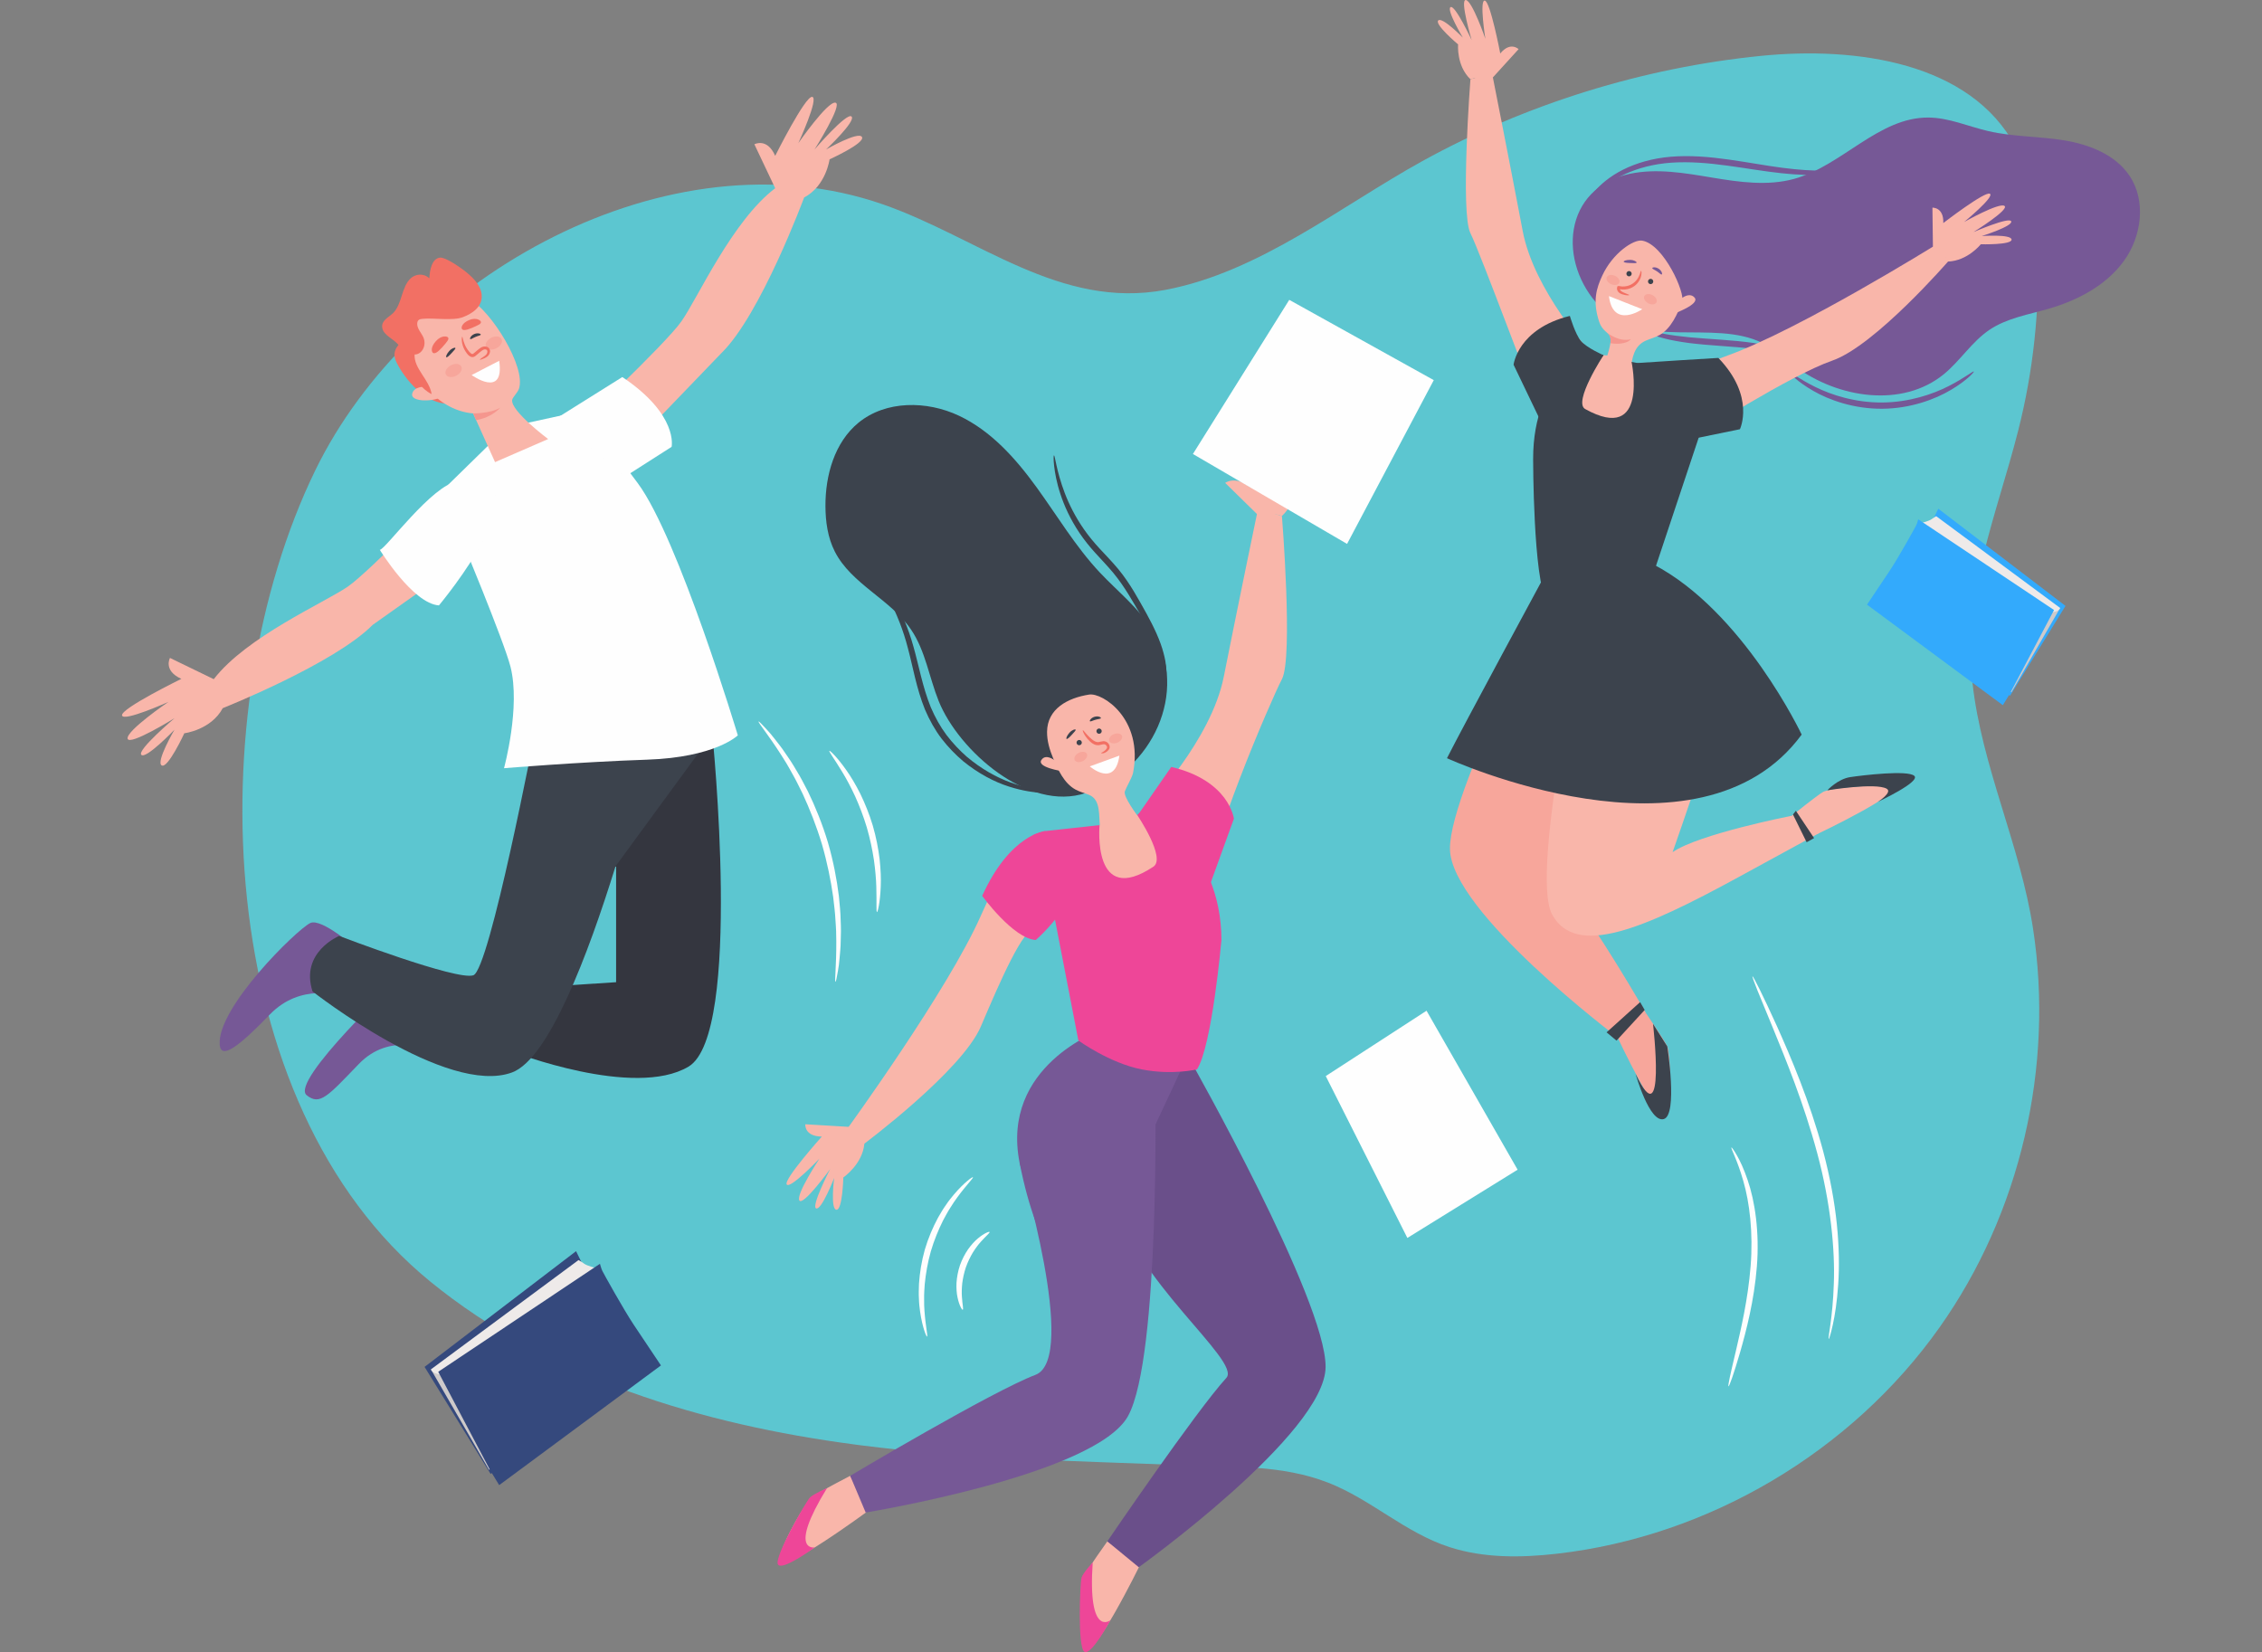 <?xml version="1.0" encoding="UTF-8"?>
<!DOCTYPE svg PUBLIC "-//W3C//DTD SVG 1.1//EN" "http://www.w3.org/Graphics/SVG/1.1/DTD/svg11.dtd">
<!-- Creator: CorelDRAW X8 -->
<svg xmlns="http://www.w3.org/2000/svg" xml:space="preserve" width="100%" height="100%" version="1.1" style="shape-rendering:geometricPrecision; text-rendering:geometricPrecision; image-rendering:optimizeQuality; fill-rule:evenodd; clip-rule:evenodd"
viewBox="0 0 5750000 4200000"
 xmlns:xlink="http://www.w3.org/1999/xlink">
 <rect x="0" y="0" width="5750000" height="4200000" fill="#808080" stroke="none"/>
 <defs>
  <style type="text/css">
   <![CDATA[
    .fil16 {fill:none}
    .fil1 {fill:#F7CAB2}
    .fil6 {fill:#33AAFC;fill-rule:nonzero}
    .fil9 {fill:#34363F;fill-rule:nonzero}
    .fil3 {fill:#35497D;fill-rule:nonzero}
    .fil10 {fill:#3C434D;fill-rule:nonzero}
    .fil0 {fill:#5CC6D0;fill-rule:nonzero}
    .fil15 {fill:#6A4F8A;fill-rule:nonzero}
    .fil8 {fill:#765896;fill-rule:nonzero}
    .fil4 {fill:#CECACA;fill-rule:nonzero}
    .fil14 {fill:#EE4698;fill-rule:nonzero}
    .fil5 {fill:#EEEAE9;fill-rule:nonzero}
    .fil7 {fill:#F27064;fill-rule:nonzero}
    .fil13 {fill:#F5968E;fill-rule:nonzero}
    .fil12 {fill:#F7A69B;fill-rule:nonzero}
    .fil11 {fill:#F9B6AA;fill-rule:nonzero}
    .fil2 {fill:#FEFEFE;fill-rule:nonzero}
   ]]>
  </style>
 </defs>
 <g id="Layer_x0020_1">
  <g id="_1745817558512">
   <g id="_2425181835824">
    <path class="fil0" d="M2184769 3673888c273493,35173 549348,40431 824557,50972 126181,4834 249886,-986 366380,44273 109061,42389 196162,127463 308710,163934 87358,28287 181572,27296 272802,16918 385868,-43903 749135,-258794 973417,-575835 205420,-290381 291190,-661930 237387,-1013202 -32638,-213065 -130679,-411768 -154182,-626451 -24854,-226950 61828,-424819 116607,-640647 38187,-150503 54878,-306446 49398,-461615 -3162,-89390 -14403,-181034 -56688,-259854 -114891,-214121 -404581,-254518 -646373,-230383 -299284,29866 -597878,122205 -861185,267598 -207901,114802 -413820,281902 -652420,327206 -269043,51075 -477147,-133294 -719274,-217391 -544795,-189212 -1202542,182475 -1442711,676831 -296487,610278 -262740,1608618 292201,2061522 302426,246813 692126,363465 1079123,414515 4084,547 8168,1075 12252,1608l-1 1z"/>
    <path class="fil1" d="M2709020 2224735c0,-1697 -3482,-3423 -4301,0 0,1677 3458,3413 4301,0z"/>
    <path class="fil2" d="M4401342 2917187c858,-498 6175,6545 14052,20415 7941,13821 17786,34813 26951,61902 18768,53990 30551,133698 23582,220602 -6945,86909 -27035,163194 -42532,217495 -15843,54326 -27523,87299 -29535,86741 -2220,-612 5643,-34729 18654,-89587 12686,-54844 30778,-130729 37550,-215852 6817,-85099 -2876,-162558 -18457,-216104 -15138,-53813 -32761,-84305 -30265,-85612z"/>
    <path class="fil2" d="M4454868 2482236c1006,-439 7458,11379 18225,33161 10758,21777 25861,53512 43755,93099 35469,79205 83215,190076 117830,318802 17037,64373 28638,126975 34522,184448 5914,57482 6511,109702 3551,153285 -2876,43598 -8370,78573 -13673,102387 -5238,23819 -9401,36663 -10324,36446 -2940,-567 10023,-53038 12780,-139370 3413,-86150 -7892,-205844 -42207,-333116 -34246,-127301 -80019,-238231 -112799,-318422 -16504,-40125 -29861,-72590 -39089,-95053 -9036,-22541 -13569,-35203 -12573,-35666l2 -1z"/>
    <path class="fil2" d="M2473147 2992736c1840,1988 -16183,19162 -39568,51075 -5805,8025 -12104,16790 -17993,26808 -6457,9643 -12065,20711 -18319,32130 -11616,23306 -22635,49778 -31138,78588 -8119,28929 -12869,57206 -15429,83111 -774,12992 -1909,25353 -1573,36964 -335,11616 335,22393 982,32273 2846,39449 8967,63584 6353,64289 -1573,543 -11670,-22758 -17525,-63145 -1386,-10077 -2737,-21165 -2994,-33161 -903,-11981 -256,-24785 163,-38280 1815,-26916 6304,-56397 14758,-86445 8814,-29930 20691,-57300 33471,-81054 6822,-11655 13081,-22827 20228,-32500 6580,-10023 13623,-18714 20169,-26497 26428,-31084 47376,-45452 48417,-44155l-2 -1z"/>
    <path class="fil2" d="M2515443 3131988c1327,2126 -8721,9806 -21826,24494 -6649,7265 -13633,16652 -20514,27552 -6595,11078 -12908,23789 -17870,37807 -4740,14097 -7586,28001 -9229,40791 -1312,12829 -1583,24519 -834,34339 1273,19651 4449,31898 2081,32746 -1712,710 -8849,-10481 -13219,-31257 -2279,-10348 -3216,-23015 -2629,-37057 927,-13993 3611,-29343 8804,-44747 5401,-15325 12755,-29052 20657,-40653 8173,-11414 16721,-20820 24899,-27557 16238,-13673 28776,-18077 29678,-16459l2 1z"/>
    <path class="fil2" d="M1928323 1834265c834,-720 7931,6294 20129,19636 6215,6605 13525,14911 21274,25170 7843,10166 17244,21451 26078,35020 4572,6698 9347,13707 14324,21027 4923,7344 9386,15394 14363,23528 10181,16144 19301,34369 29234,53384 18738,38571 36643,82352 50917,129816 13806,47588 22586,94076 27814,136638 1998,21347 4247,41615 4474,60698 242,9524 868,18723 730,27557 -197,8834 -395,17328 -592,25422 -44,16203 -1810,30788 -2856,43583 -937,12814 -2555,23774 -4163,32672 -2994,17845 -5154,27582 -6230,27434 -2816,-370 2461,-39918 2022,-103817 -138,-7991 -291,-16341 -439,-25062 -187,-8696 -1100,-17742 -1633,-27099 -784,-18758 -3492,-38631 -5840,-59574 -5944,-41733 -14975,-87240 -28534,-133955 -14003,-46577 -31168,-89691 -48851,-127952 -9406,-18852 -17939,-36998 -27474,-53181 -4646,-8138 -8790,-16223 -13367,-23636 -4602,-7394 -9031,-14496 -13258,-21259 -34359,-53896 -60279,-84211 -58124,-86051l2 1z"/>
    <path class="fil2" d="M2108262 1908715c1351,-1204 19601,15868 42813,48772 11685,16376 23986,37023 35972,60822 11636,23967 22748,51179 31607,80684 8582,29560 14052,58454 17303,84892 2871,26497 3768,50508 2846,70608 -1598,40239 -7645,64481 -9426,64205 -2560,-311 -523,-24869 -1805,-64205 -533,-19680 -2555,-43021 -6131,-68699 -3956,-25629 -9692,-53576 -18028,-82302 -8617,-28647 -18980,-55228 -29585,-78889 -10955,-23513 -21930,-44204 -32179,-60999 -20297,-33738 -35356,-53236 -33388,-54888l1 -1z"/>
    <polygon class="fil3" points="1478171,3209018 1464350,3180780 1079247,3475003 1247260,3747194 1630597,3423963 "/>
    <polygon class="fil4" points="1095386,3481297 1242969,3736539 1252419,3732317 1120985,3493692 "/>
    <path class="fil5" d="M1470570 3203429l-375184 277868c0,0 1578,5968 10891,9643 9312,3680 14708,2752 14708,2752l394440 -269966c0,0 -22743,-5283 -30995,-11438 -8252,-6175 -13860,-8859 -13860,-8859z"/>
    <path class="fil3" d="M1525068 3212840l-411132 274607 133520 253048 21515 35069 411146 -304310c0,0 -43312,-64629 -69310,-103650 -26004,-39020 -77030,-131054 -79821,-136948 -2772,-5879 -5919,-17816 -5919,-17816l1 0z"/>
    <polygon class="fil6" points="4915516,1317008 4927132,1293288 5250496,1540367 5109429,1768921 4787535,1497505 "/>
    <polygon class="fil4" points="5236966,1545640 5113025,1759978 5105093,1756437 5215461,1556052 "/>
    <path class="fil5" d="M4921904 1312317l315063 233323c0,0 -1332,5021 -9150,8109 -7818,3078 -12356,2303 -12356,2303l-331231 -226689c0,0 19098,-4444 26028,-9623 6925,-5169 11645,-7423 11645,-7423l1 0z"/>
    <path class="fil6" d="M4876136 1320214l345239 230595 -112109 212498 -18077 29437 -345259 -255534c0,0 36372,-54266 58212,-87032 21821,-32766 64674,-110057 67022,-114999 2338,-4952 4972,-14965 4972,-14965z"/>
    <path class="fil7" d="M1018421 872306c0,0 -24411,16898 -12208,45072 12208,28174 65729,111749 138043,108927 2959,-118 -91087,-154000 -91087,-154000l-34749 0 1 1z"/>
    <path class="fil8" d="M907801 2413025c0,0 -90416,-80783 -119369,-66316 -35365,17683 -237802,216025 -229890,309474 3246,38261 47795,5470 127192,-76877 79402,-82337 179387,-47050 179387,-47050l42680 -119231z"/>
    <path class="fil8" d="M1127496 2549233l-109169 -65483c0,0 -282938,265270 -238734,300626 33535,26837 53236,2777 132633,-79555 79397,-82352 179984,-35015 179984,-35015l35286 -120573z"/>
    <path class="fil9" d="M1360360 1858838c0,0 397479,25057 450403,7394 0,0 77681,763074 -60545,845401 -138221,82357 -448391,-38226 -448391,-38226l83747 -164664 180566 -11774 0 -294061 -12943 2940 -192838 -347010 1 0z"/>
    <path class="fil10" d="M862127 2379346c0,0 -99965,41171 -67623,141161 0,0 341264,267593 507323,205835 93035,-34581 192976,-298549 262888,-524044l246049 -336065c0,0 -116035,5805 -154759,5657 -73976,-281 -295644,-13051 -295644,-13051 0,0 -115774,605794 -157028,620493 -41255,14689 -341205,-99985 -341205,-99985l-1 -1z"/>
    <path class="fil11" d="M1452991 1099054c0,0 238206,-223498 279367,-282322 41166,-58809 129402,-255830 238191,-338181l-52930 -111734c0,0 32352,-17638 52930,29397 0,0 76447,-152910 94086,-149970 17658,2935 -35267,117618 -35267,117618 0,0 73537,-105869 94110,-102910 20568,2940 -52945,119014 -52945,119014 0,0 82332,-95487 94110,-83728 11759,11764 -64703,83728 -64703,83728 0,0 82327,-47272 91151,-31691 8839,15586 -82322,56762 -82322,56762 0,0 -8829,67638 -64689,97035 0,0 -110624,298875 -210614,395920l-321194 333811 -59283 -132751 2 2z"/>
    <path class="fil11" d="M1168637 1214887c0,0 -225692,236100 -284901,276708 -59204,40584 -257028,127000 -340376,235030l-111256 -53990c0,0 -17939,32184 28924,53201 0,0 -153630,75017 -150843,92715 2762,17668 117949,-34191 117949,-34191 0,0 -106555,72541 -103803,93124 2747,20613 119498,-51810 119498,-51810 0,0 -96251,81434 -84591,93297 11636,11892 84315,-63899 84315,-63899 0,0 -48032,81888 -32514,90865 15493,8962 57507,-81794 57507,-81794 0,0 67717,-8178 97652,-63796 0,0 283101,-112617 381083,-211704l352293 -249625 -130936 -124129 -1 -2z"/>
    <path class="fil2" d="M1253248 1120787l-114146 111739 28943 125984c0,0 112479,270000 129466,335868 26428,102427 -16316,258587 -16316,258587 0,0 190662,-15823 364145,-21708 173478,-5875 230225,-61764 230225,-61764 0,0 -150409,-500956 -254246,-640997 -103872,-140012 -141644,-183851 -141644,-183851l-152910 33432 -73518 42710 1 0z"/>
    <path class="fil2" d="M1588272 1211982l118945 -75999c0,0 18171,-81424 -125269,-177453l-168200 105386 174524 148066z"/>
    <path class="fil2" d="M1163152 1223696c-65207,9150 -184369,174415 -197662,174090 0,0 83866,136855 150301,141299 0,0 292349,-349748 47361,-315388l0 -1z"/>
    <path class="fil11" d="M1393338 1116160c0,0 -94781,-70805 -91501,-99048 834,-7103 13974,-18659 17387,-28904 18373,-55125 -70238,-197198 -124667,-227128 -42833,-23562 -24060,-25644 -114185,27917 -90135,53566 -38789,146192 1465,194086 38049,45280 81631,64689 120834,67949l55751 123823 134916 -58696 0 1z"/>
    <path class="fil11" d="M1081837 983083c0,0 -30739,-1702 -34152,18797 -3413,20494 56353,20494 78554,5120l-44402 -23917z"/>
    <path class="fil7" d="M1097211 1001881c-5850,-37023 -45284,-64551 -43326,-100626 18916,138 31059,-23281 22447,-43287 -3384,-7867 -9125,-14610 -12785,-22368 -3660,-7749 -4632,-17905 982,-22280 2654,-2067 6249,-2427 9702,-2787 28041,-2876 76063,5529 101864,-4025 24578,-9100 50903,-26818 48333,-56915 -2229,-26196 -25362,-47450 -46616,-63495 -12193,-9204 -46991,-33274 -60111,-31099 -20055,3344 -24904,30073 -26354,52461 -14018,-13357 -34695,-11206 -46888,-345 -12193,10846 -17959,28105 -23271,44772 -5322,16662 -10950,33970 -22975,45023 -11216,10328 -28938,18136 -26625,35681 2772,20913 30088,28347 42720,46167 -3102,-4370 -5746,23552 -3961,28292 5396,14260 18842,23685 28573,34606 20721,23246 30847,46656 58291,60225z"/>
    <path class="fil2" d="M1268943 917216l-70040 36224c0,0 84127,61068 70040,-36224z"/>
    <path class="fil12" d="M1172578 931584c3832,7261 -1840,17767 -12652,23454 -10812,5692 -22674,4419 -26502,-2846 -3823,-7261 1845,-17762 12657,-23454 10817,-5692 22684,-4419 26497,2846z"/>
    <path class="fil12" d="M1274857 861716c3828,7261 -1840,17762 -12652,23463 -10817,5692 -22684,4405 -26497,-2856 -3832,-7251 1840,-17752 12652,-23444 10817,-5702 22679,-4429 26497,2836l0 1z"/>
    <path class="fil7" d="M1220048 914651c-326,-404 982,-2131 4025,-4316 2876,-2244 7912,-4636 11645,-8661 3699,-3911 5041,-12030 -626,-13174 -5894,-1998 -12573,4755 -20238,11172 -1909,1573 -3783,3137 -5633,4676 -1746,1583 -5401,3926 -9199,3458 -7226,-1159 -10289,-5993 -13076,-9209 -5554,-7137 -8977,-14595 -10876,-21052 -3754,-13041 -2067,-21461 -1164,-21382 1273,-69 1687,8025 6461,19498 2397,5702 6003,12183 11246,18299 2540,3098 5756,5988 8045,6082 977,49 1716,-276 3532,-1790 1825,-1539 3675,-3102 5559,-4671 3852,-3127 7196,-6284 11616,-9219 4291,-2895 10422,-4720 15887,-2856 5870,1524 9293,8360 8272,13100 -656,4834 -3053,8400 -5781,10999 -5786,4824 -10940,5993 -14191,7448 -3334,1263 -5149,2047 -5505,1598l1 0z"/>
    <path class="fil13" d="M1202671 1051032c0,0 44683,252 68935,-14664 0,0 -20519,25175 -61552,31715l-7384 -17051 1 0z"/>
    <path class="fil10" d="M1222045 850678c-404,2210 -6649,2895 -13253,5810 -6688,2703 -11517,6718 -13392,5470 -1909,-1021 1258,-8987 10294,-12795 9031,-3837 16953,-567 16351,1514l0 1z"/>
    <path class="fil10" d="M1134495 908101c-1687,-1233 952,-8439 7394,-15636 6501,-7354 14822,-9806 15700,-7759 927,2012 -4143,6674 -9845,13135 -5796,6447 -11428,11636 -13248,10259l-1 1z"/>
    <path class="fil7" d="M1100550 897013c-3615,-2698 -6442,-14166 7413,-29644 13988,-15818 29614,-13046 31489,-8642 2007,4316 -3191,10457 -15463,24361 -12459,13865 -19508,16859 -23439,13924l0 1z"/>
    <path class="fil7" d="M1174107 836048c-2003,-3749 207,-14654 18225,-22250 18275,-7852 30453,809 30280,5307 -35,4474 -6915,7611 -22955,14526 -16193,6792 -23399,6501 -25550,2417z"/>
    <path class="fil8" d="M5017543 944546c1174,1169 -18230,23005 -58503,46774 -39760,23755 -102357,47312 -174341,47835 -71998,533 -134926,-22087 -175037,-45255 -40609,-23177 -60348,-44727 -59184,-45921 1682,-2126 23759,16055 64403,35972 40283,19976 100967,39810 169690,39311 68733,-508 129121,-21244 169093,-41807 40377,-20509 62163,-39015 63880,-36909l-1 0z"/>
    <path class="fil8" d="M4578376 911549c-1110,2432 -22586,-6501 -58785,-14560 -18033,-4267 -39928,-7542 -64319,-10585 -24475,-2693 -51514,-4844 -80083,-6881 -28588,-2012 -55943,-4301 -80798,-7374 -24820,-3310 -47154,-7231 -65542,-12203 -36919,-9638 -57833,-21032 -57093,-22650 952,-2427 22941,5080 59495,11670 18255,3472 40253,6166 64758,8617 24568,2244 51702,4074 80315,6096 28638,2037 56027,4646 80867,8212 24785,3897 47060,8429 65241,14225 36569,11147 56752,23917 55943,25432l1 1z"/>
    <path class="fil8" d="M4142918 441914c68615,-14551 139735,-2012 208932,9505 69212,11532 141057,21930 208720,3364 122156,-33526 214890,-156944 341555,-155963 52160,419 101336,22694 152160,34478 63100,14644 128830,13056 192778,23503 63919,10457 129964,36155 166094,89923 42863,63806 31099,153827 -13865,216163 -44984,62341 -117022,100296 -190810,121811 -51480,15004 -106338,23676 -150878,53527 -45058,30201 -74484,78795 -116479,113150 -105342,86140 -269295,61458 -378119,-20267 -27340,-20539 -52693,-44352 -83412,-59386 -124943,-61162 -304631,19809 -412236,-91477 -109273,-112997 -93706,-302431 75560,-338329l0 -2z"/>
    <path class="fil12" d="M4108622 2630495c0,0 114476,245368 127873,199950 13357,-45462 8938,-154577 1771,-170168 -7206,-15586 -54000,-84408 -54000,-84408l-75644 54626z"/>
    <path class="fil11" d="M4936395 646357c10585,13569 3517,-1016 15508,18575 49852,-1756 83308,-43938 83308,-43938 0,0 79136,2091 78208,-12030 -903,-14156 -75846,-8868 -75846,-8868 0,0 79284,-24914 74933,-37343 -4326,-12410 -95857,27212 -95857,27212 0,0 92364,-57344 78716,-66528 -13638,-9179 -102510,40890 -102510,40890 0,0 77237,-63456 65660,-71629 -11557,-8178 -118674,74376 -118674,74376 1559,-40609 -27587,-39183 -27587,-39183l1218 99176c0,0 18038,13046 22921,19291l2 -1z"/>
    <path class="fil11" d="M3763595 197493c-16948,3112 -3798,-2772 -25782,3931 -36095,-34418 -31311,-88502 -31311,-88502 0,0 -60531,-50957 -50493,-60915 10097,-9978 62617,43716 62617,43716 0,0 -42725,-71254 -31237,-77671 11468,-6397 53640,83989 53640,83989 0,0 -31030,-104187 -14723,-102007 16287,2195 49526,98594 49526,98594 0,0 -15626,-98688 -1564,-97124 14062,1544 39385,134423 39385,134423 25792,-31410 46616,-10999 46616,-10999l-65379 71895c0,0 -23513,-755 -31296,671l1 -1z"/>
    <path class="fil11" d="M4174273 611752c-21910,-3581 -74844,31602 -101332,88946 -14812,32080 -25027,64684 -8000,116893 8000,24554 24785,27617 28509,38616 4755,13939 -10930,57828 -10930,57828l62489 25239c4069,-30152 8661,-60501 39405,-73592 11497,-4893 23789,-8005 34635,-14215 29289,-16795 44924,-53507 56945,-83560 8972,-22452 -46843,-147154 -101721,-156155z"/>
    <path class="fil12" d="M4099877 1463964l-104690 -42014c0,0 -310703,576175 -309420,736030 1297,159860 426743,479904 426743,479904l71757 -62015c0,0 -131355,-229032 -201583,-309785 -70213,-80773 117194,-802119 117194,-802119l-1 -1z"/>
    <path class="fil11" d="M4619690 2120311c0,0 230748,-109485 184379,-119152 -46365,-9623 -154804,3645 -169734,12065 -14965,8429 -79747,60649 -79747,60649l65103 46439 -1 -1z"/>
    <path class="fil11" d="M4202713 1458968l-158824 57783c0,0 -158863,698741 -98219,808457 60629,109746 230960,37116 473541,-95279 203196,-110915 203196,-110915 203196,-110915l-67821 -45141c0,0 -236440,46330 -302840,92527 0,0 34640,-98180 80857,-236776 46182,-138606 78036,-280087 -129890,-470656z"/>
    <path class="fil11" d="M4007217 982926c0,-46429 14940,-80019 61374,-80019 46444,0 110595,16292 110595,62726 0,46439 -36584,121845 -83017,121845 -46429,0 -88951,-58109 -88951,-104552l-1 0z"/>
    <path class="fil11" d="M4043889 896273c0,0 -144367,-156244 -173241,-309282 -28894,-153033 -77957,-401355 -77957,-401355l-54878 15789c0,0 -25999,339375 0,391353 25974,51973 152959,397997 191634,488871l114442 -185375 0 -1z"/>
    <path class="fil11" d="M4198989 1018034c0,0 11088,-48599 193656,-114649 182549,-66055 526945,-280112 526945,-280112l34369 39301c0,0 -187131,216153 -295999,254074 -108868,37925 -340100,187402 -363889,199373 -35972,18087 -35533,40870 -95082,-97987z"/>
    <path class="fil10" d="M4043889 896273c0,0 -146675,47534 -146675,270706 0,0 89,305681 34665,361289 0,0 56195,14388 126260,0 73463,-15113 144574,-69300 144574,-69300l115364 -346379 -13796 -162291 -156875 -30305c0,0 45013,210313 -117811,119902 -31646,-17569 46542,-136889 46542,-136889l-32248 -6733z"/>
    <path class="fil10" d="M3919780 1077781l-72280 -150572c0,0 10363,-91334 143050,-124075 0,0 13416,46039 28130,63633 14694,17594 57512,36293 57512,36293l-156412 174721z"/>
    <path class="fil10" d="M4193016 1138306l229826 -47105c0,0 39957,-82791 -54784,-181261 0,0 -179259,10817 -202461,12745 -22857,1909 -7162,19488 -7162,19488l34581 196133z"/>
    <path class="fil10" d="M3931504 1453813c0,0 -217376,401893 -253289,473719 0,0 641308,294579 901645,-60018 0,0 -148101,-313430 -377034,-432755l0 0 -98762 -29560 -168698 46675 -3862 1938 0 1z"/>
    <path class="fil11" d="M4267569 764109c0,0 24761,-24761 39997,-7621 15231,17140 -55213,41901 -55213,41901l15216 -34280z"/>
    <path class="fil8" d="M4720508 426391c256,868 -9312,4997 -27587,9332 -18215,4380 -45255,8360 -78815,9046 -33555,671 -73454,-2313 -117130,-8237 -43691,-5796 -91181,-14304 -141136,-19754 -49872,-5327 -97825,-6304 -140293,557 -42478,6752 -79249,20667 -107339,36904 -28120,16381 -47662,34547 -59672,48313 -12084,13747 -17510,22541 -18733,21801 -671,-350 2935,-10250 13904,-25663 10856,-15399 30048,-35696 58661,-54049 28588,-18240 66597,-33900 110752,-41753 44214,-7956 93671,-7334 144406,-1909 50789,5544 98313,14536 141521,21061 43198,6654 82218,10723 115088,11497 65892,1825 105771,-9870 106372,-7147l1 1z"/>
    <path class="fil7" d="M4141482 750056c-69,972 -7127,1642 -17895,-1919 -2668,-937 -5805,-2175 -8730,-4858 -1455,-1332 -2787,-3122 -3620,-5263 -1169,-2994 -1075,-6383 79,-8977 360,-528 350,-1766 1021,-1790l2081 -54c1351,-197 2940,252 4498,543 2831,543 3734,449 5771,592 3541,74 7241,-281 10906,-1100 15024,-3162 25101,-14102 29609,-23098 4740,-9056 5149,-15873 6407,-15789 883,-113 2649,7122 -1258,18053 -1993,5347 -5450,11497 -11039,16889 -5549,5376 -13239,9796 -21984,11705 -4360,972 -8745,1327 -12953,1110 -1840,-79 -4730,-449 -5588,-636 -774,-138 -671,-311 -809,-207 -94,84 -148,242 -138,449 311,1051 878,2037 1677,2940 1608,1805 3931,3167 6210,4301 9322,4558 15927,5924 15754,7113l1 -4z"/>
    <path class="fil2" d="M4089934 752730l84650 33353c0,0 -74401,51307 -84650,-33353z"/>
    <path class="fil12" d="M4210738 768785c-3009,5702 -12331,6708 -20844,2229 -8489,-4479 -12953,-12721 -9934,-18437 3009,-5702 12321,-6708 20830,-2229 8489,4474 12953,12721 9949,18437l-1 0z"/>
    <path class="fil12" d="M4116253 718681c-2565,5919 -11779,7630 -20598,3818 -8819,-3808 -13885,-11705 -11335,-17628 2570,-5924 11788,-7621 20613,-3818 8799,3818 13880,11705 11320,17628z"/>
    <path class="fil13" d="M4084888 845578c0,0 29693,24854 60639,16844 0,0 -10674,16016 -51766,10141 0,0 3423,-17638 -8873,-26985z"/>
    <path class="fil10" d="M4202615 715604c0,3714 -3004,6708 -6703,6708 -3714,0 -6698,-2994 -6698,-6708 0,-3704 2984,-6693 6698,-6693 3699,0 6703,2989 6703,6693z"/>
    <path class="fil10" d="M4147727 695839c0,3699 -3009,6703 -6708,6703 -3699,0 -6693,-3004 -6693,-6703 0,-3704 2994,-6708 6693,-6708 3699,0 6708,3004 6708,6708z"/>
    <path class="fil8" d="M4224164 697743c-2072,873 -6072,-3966 -12134,-7887 -5934,-4094 -11946,-5929 -11936,-8188 -197,-2151 8203,-3887 16346,1583 8173,5426 9796,13845 7724,14491l0 1z"/>
    <path class="fil8" d="M4127430 665199c-138,-2091 7068,-4740 16711,-4474 9820,207 17071,4972 16080,6965 -937,2007 -7773,1144 -16390,977 -8666,-252 -16262,-1189 -16400,-3467l-1 -1z"/>
    <path class="fil10" d="M4157661 2730204c0,0 35217,124992 71579,114758 36367,-10225 9026,-184684 9026,-184684l-36293 -57344c0,0 34083,292024 -44313,127271l1 -1z"/>
    <polygon class="fil10" points="4557709,2070656 4592453,2141195 4611408,2130674 4565073,2061171 "/>
    <polygon class="fil10" points="4169207,2547606 4083921,2624448 4109190,2645519 4180784,2567602 "/>
    <path class="fil10" d="M2386174 1782381c-24253,-60185 -33575,-127197 -69764,-181074 -52081,-77503 -152106,-115956 -194377,-199230 -17934,-35370 -23582,-75816 -23755,-115473 -360,-78475 23143,-161887 83733,-211744 69641,-57300 174124,-56491 255686,-17998 81548,38478 143844,108345 196828,181325 52969,72985 99349,151292 161048,217056 45733,48762 99990,90806 134453,148091 94461,157048 -2742,355760 -169493,412444 -146532,49803 -323670,-107571 -374360,-233397l1 0z"/>
    <path class="fil11" d="M2177434 2890019c14501,11936 -1317,3680 19779,17406 -4710,52703 -53458,85913 -53458,85913 0,0 -2072,83920 -17732,82184 -15680,-1702 -5633,-80788 -5633,-80788 0,0 -32095,82652 -45674,77375 -13564,-5238 35568,-100079 35568,-100079 0,0 -68861,94786 -78322,79851 -9451,-14930 51144,-106402 51144,-106402 0,0 -74820,78435 -83274,65749 -8444,-12671 89287,-121762 89287,-121762 -45235,-498 -42034,-31286 -42034,-31286l110180 6535c0,0 13495,19809 20169,25303l0 1z"/>
    <path class="fil11" d="M2768722 1765764c34093,-5322 138039,62035 111586,198826 -2225,11483 -17219,36766 -20948,47223 -4730,13253 32051,61714 32051,61714l-94919 30324c-4064,-28672 2752,-70578 -27922,-83032 -11473,-4661 -23755,-7606 -34581,-13520 -29225,-15956 -44826,-50878 -56831,-79466 -8967,-21352 -15789,-44333 -15537,-67500 636,-58360 52328,-86026 107102,-94569l-1 0z"/>
    <path class="fil11" d="M2958808 2140386c0,-49235 -15626,-68028 -67293,-68028 -51677,0 -119892,18792 -119892,68028 0,49245 36490,110871 88192,110871 51662,0 98994,-61626 98994,-110871l-1 0z"/>
    <path class="fil11" d="M2918002 2048500c0,0 160668,-165685 192808,-327961 32154,-162276 86771,-425618 86771,-425618l61078 16760c0,0 28934,359869 0,414989 -28929,55110 -192838,437865 -189622,535828l-151035 -213998z"/>
    <path class="fil11" d="M2631567 2128706c0,0 -54641,9184 -138201,199038 -83565,189834 -340657,543261 -340657,543261l41787 38478c0,0 250660,-186761 298870,-300034 48204,-113298 109258,-254148 138201,-248041 28909,6141 151055,-162291 0,-232701l0 -1z"/>
    <path class="fil14" d="M3061747 2287815l74825 -206505c0,0 -11537,-96863 -159218,-131582l-83654 120548 168047 217539z"/>
    <path class="fil14" d="M2656510 2112863c0,0 -88270,7433 -159815,164575 0,0 78692,108627 136243,112291 0,0 213791,-182736 23572,-276866z"/>
    <path class="fil11" d="M2899047 3976427c0,0 -127424,260180 -142320,212010 -14871,-48195 -9959,-163924 -1968,-180438 8005,-16529 60097,-89509 60097,-89509l84191 57936 0 1z"/>
    <path class="fil15" d="M2908783 2739403l116513 -44554c0,0 345812,610983 344381,780515 -1435,169507 -474947,508907 -474947,508907l-79876 -65779c0,0 224445,-329983 302594,-415625 39080,-42838 -240692,-252702 -283066,-454640 -42379,-201938 74401,-308823 74401,-308823l0 -1z"/>
    <path class="fil11" d="M2208173 3840110c0,0 -238344,175683 -228430,126378 9944,-49349 69947,-150064 84981,-161270 15073,-11197 96463,-53334 96463,-53334l46986 88226z"/>
    <path class="fil8" d="M2591752 2955758l344741 -199792c0,0 13692,694030 -69069,844099 -82766,150064 -666857,245136 -666857,245136l-39380 -93316c0,0 360352,-214703 471001,-256722 110649,-42039 -40436,-539404 -40436,-539404l0 -1z"/>
    <path class="fil8" d="M2797069 2619288c0,0 -253847,89893 -205317,336470 48520,246581 129402,292813 129402,292813l145575 -238872 146167 -312814 -146167 -18531 -69660 -59066z"/>
    <path class="fil14" d="M2918002 2048500c0,0 186874,104735 186874,341397 0,0 -23740,269813 -62213,328785 0,0 -62543,15261 -140534,0 -81770,-16016 -160915,-73498 -160915,-73498l-63850 -330329 -49689 -192882 26926 -8878 140559 -15443c0,0 -20193,209963 136766,105687 33042,-21959 -41151,-131434 -41151,-131434l27227 -23404 0 -1z"/>
    <polygon class="fil2" points="3577515,3147151 3857765,2973663 3626242,2569511 3370048,2735639 "/>
    <path class="fil10" d="M2197652 1425008c740,-646 9377,7196 23074,23217 13623,16040 32209,40431 50853,73350 18738,32776 37279,74376 50498,122640 13692,47933 22877,101790 43923,153674 10930,25619 24174,49482 39938,70588 15902,20958 33540,39346 51702,55391 37087,31212 75974,52703 110614,65113 34606,12573 64245,18230 84857,20252 20583,2269 32209,2609 32233,3956 54,843 -11542,2614 -32687,2205 -21130,-148 -51879,-4197 -88108,-15808 -36243,-11453 -77197,-32638 -116375,-64551 -19182,-16395 -37866,-35375 -54696,-57216 -16662,-21939 -30749,-47050 -42187,-73902 -21930,-54242 -30591,-108577 -43351,-155859 -12178,-47440 -29111,-88261 -46236,-121115 -17002,-32929 -33891,-57911 -45862,-74923 -12040,-16992 -19093,-26206 -18191,-27010l1 -2z"/>
    <path class="fil10" d="M2679076 1157587c2871,-439 5677,38132 27261,95186 10767,28406 26808,61118 49822,93889 11522,16415 24761,32569 39750,48683 14891,16193 31104,32628 46429,51065 30729,37205 51859,77419 71786,112918 19754,35839 35499,69937 43499,100434 8341,30403 8839,56565 6190,73927 -2767,17456 -7103,26290 -7823,26048 -1371,-360 868,-9692 1657,-26591 681,-16874 -1470,-41467 -10792,-70203 -9041,-28860 -25259,-61379 -45511,-96458 -20563,-35069 -41891,-74475 -71244,-109934 -14738,-17742 -30719,-34118 -45699,-50705 -15059,-16504 -28761,-33693 -40303,-50888 -23182,-34433 -38655,-68748 -48348,-98412 -9914,-29668 -14131,-54686 -16134,-71929 -1978,-17278 -1445,-26946 -543,-27030l3 0z"/>
    <path class="fil7" d="M2799210 1914437c-163,-1100 6220,-2116 12247,-9204 1386,-1623 2787,-4000 2772,-5401 -44,-1480 -1085,-4084 -2866,-5579 -1874,-1652 -3931,-2471 -6664,-2195 -2816,212 -6254,1608 -10753,2279 -9820,1307 -17485,-4247 -22531,-8745 -5179,-4730 -9135,-9529 -12099,-13830 -5860,-8661 -7690,-14921 -6787,-15374 1031,-562 4582,4617 11197,11882 3305,3606 7482,7749 12420,11749 4858,3877 10817,7389 16736,6452 3147,-390 6802,-1869 11280,-2170 4543,-439 9584,1642 12361,4760 2959,3196 4602,6955 4271,11409 -893,4558 -3300,6683 -5302,8676 -8637,7571 -16573,6333 -16282,5292l0 -1z"/>
    <path class="fil2" d="M2845505 1920962l-75244 27365c0,0 63855,55860 75244,-27365z"/>
    <path class="fil12" d="M2762744 1916301c3004,5712 -1445,13959 -9949,18447 -8489,4464 -17826,3472 -20830,-2244 -3009,-5702 1455,-13959 9944,-18432 8503,-4479 17826,-3472 20835,2229z"/>
    <path class="fil12" d="M2851962 1870543c2461,5973 -2742,13776 -11616,17441 -8878,3670 -18077,1810 -20539,-4163 -2466,-5953 2742,-13761 11621,-17426 8873,-3665 18067,-1805 20534,4148z"/>
    <path class="fil10" d="M2798203 1853650c2821,2392 3181,6629 784,9451 -2392,2821 -6629,3181 -9446,784 -2821,-2392 -3186,-6629 -789,-9451 2392,-2816 6629,-3181 9451,-784z"/>
    <path class="fil10" d="M2747636 1882746c2821,2397 3172,6629 774,9451 -2392,2821 -6629,3172 -9446,784 -2826,-2392 -3172,-6624 -779,-9455 2392,-2821 6619,-3172 9451,-779l0 -1z"/>
    <path class="fil10" d="M2798504 1825658c-671,2141 -6955,2072 -13860,4163 -6960,1879 -12247,5278 -13959,3808 -1766,-1238 2338,-8755 11779,-11438 9426,-2733 16884,1480 16040,3467z"/>
    <path class="fil10" d="M2711136 1878425c-1677,-1253 962,-8459 7389,-15641 6501,-7354 14832,-9806 15695,-7759 937,2003 -4128,6659 -9840,13125 -5786,6442 -11419,11650 -13244,10274l0 1z"/>
    <path class="fil11" d="M2682755 1934309c0,0 -24139,-20277 -35730,-1934 -11576,18344 52141,28001 52141,28001l-16410 -26068 -1 1z"/>
    <path class="fil14" d="M2102373 3783013c0,0 -34606,15044 -43637,24080 -9021,9031 -91772,151953 -81237,170015 10526,18043 93519,-43242 93519,-43242 0,0 -69453,13150 31355,-150853z"/>
    <path class="fil14" d="M2777625 3972018c0,0 -24578,26576 -28371,38769 -3778,12178 -10570,177197 7147,188275 17722,11093 66168,-79964 66168,-79964 0,0 -57907,45363 -44944,-146700l0 -380z"/>
    <path class="fil11" d="M3229962 1307503c18852,3300 4222,-2940 28697,4178 40165,-36505 34833,-93869 34833,-93869 0,0 67397,-54035 56210,-64585 -11241,-10595 -69695,46370 -69695,46370 0,0 47573,-75570 34778,-82371 -12780,-6792 -59702,89070 -59702,89070 0,0 34522,-110501 16376,-108178 -18122,2313 -55135,104552 -55135,104552 0,0 17406,-104656 1761,-103004 -15660,1657 -40988,138764 -40988,138764 -36904,-30043 -62721,-10812 -62721,-10812l80753 79180c0,0 26171,-809 34833,705z"/>
    <polygon class="fil2" points="3032384,1154149 3424230,1382737 3644655,966392 3277289,762304 "/>
    <path class="fil10" d="M4645141 2009100c0,0 26339,-28726 58242,-33511 31928,-4789 146019,-18354 162784,-3196 16755,15162 -92483,65996 -92483,65996 0,0 38059,-24248 22260,-33269 -27922,-15971 -150804,3980 -150804,3980l1 0z"/>
   </g>
   <rect class="fil16" width="5749999" height="4200000"/>
  </g>
 </g>
</svg>
